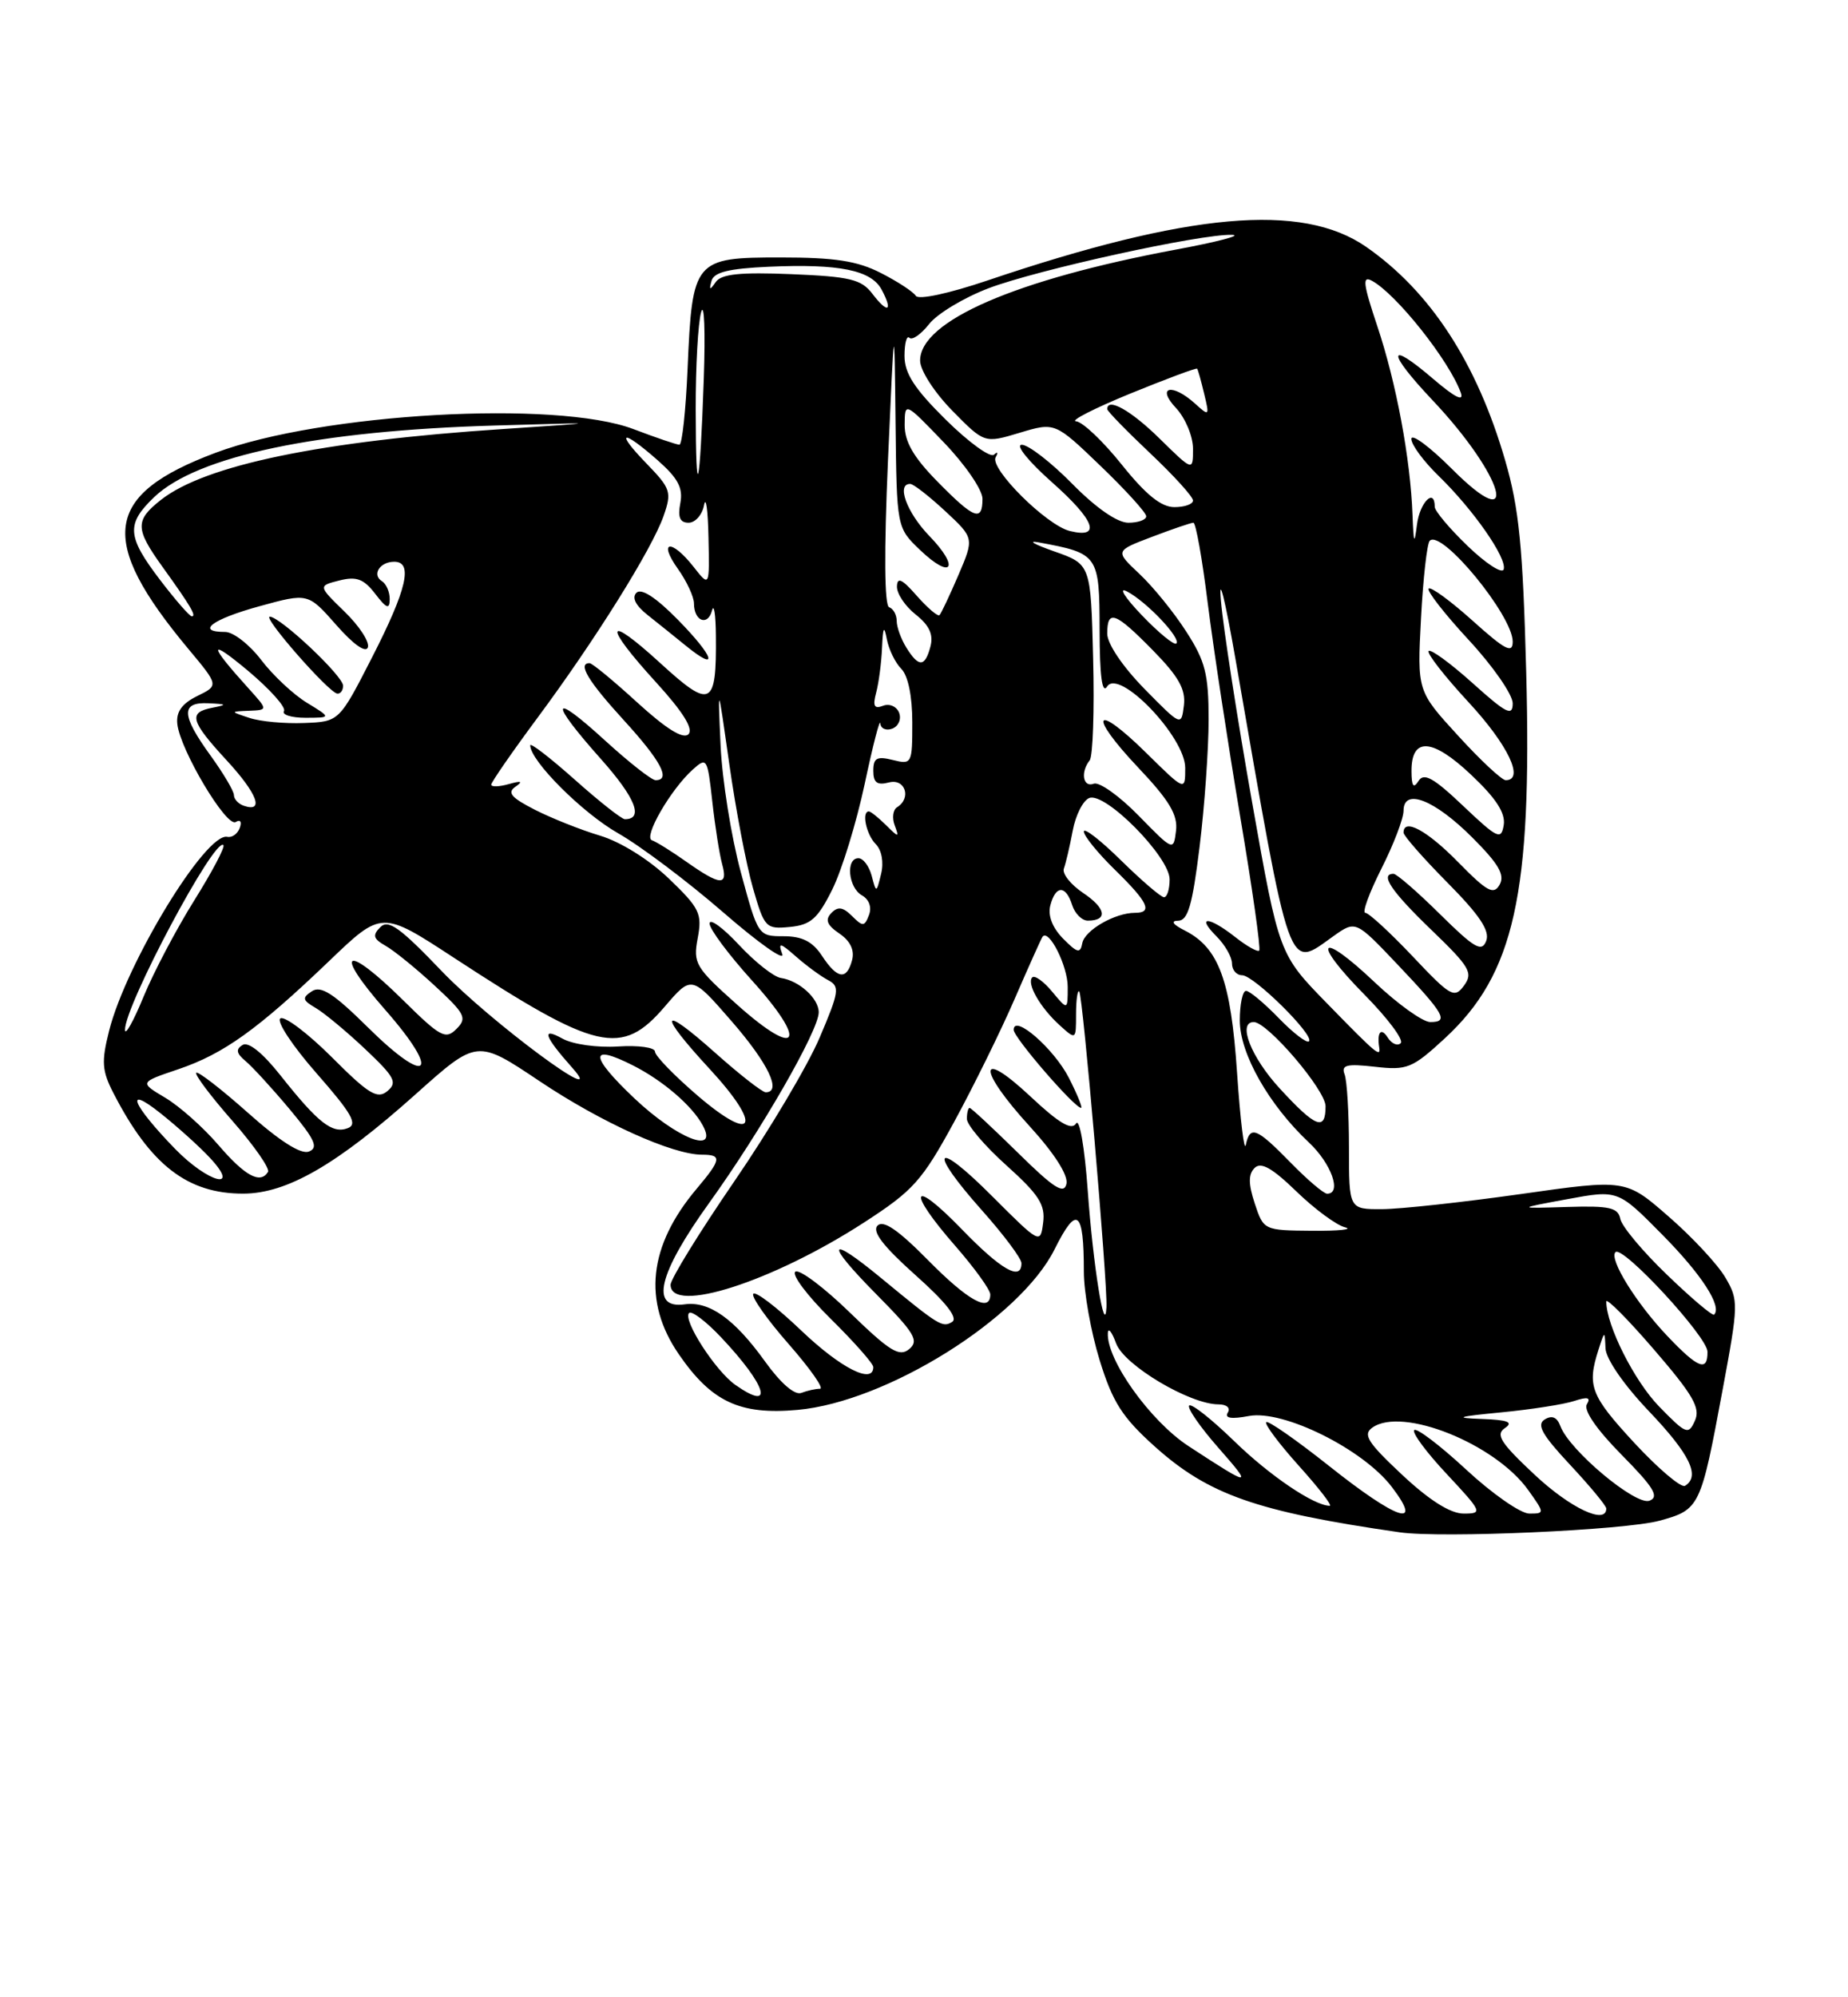 <?xml version="1.0" encoding="UTF-8" standalone="no"?>
<!DOCTYPE svg PUBLIC "-//W3C//DTD SVG 1.1//EN" "http://www.w3.org/Graphics/SVG/1.1/DTD/svg11.dtd" >
<svg xmlns="http://www.w3.org/2000/svg" xmlns:xlink="http://www.w3.org/1999/xlink" version="1.1" viewBox="0 0 237 256">
 <g >
 <path fill="currentColor"
d=" M 212.84 194.91 C 217.99 193.49 218.11 193.24 220.92 178.13 C 222.96 167.18 222.98 166.64 221.27 163.74 C 220.30 162.08 217.03 158.56 214.00 155.93 C 208.50 151.13 208.50 151.13 195.00 153.05 C 187.57 154.10 179.59 154.97 177.25 154.98 C 173.00 155.00 173.00 155.00 173.00 147.08 C 173.00 142.73 172.75 138.50 172.44 137.70 C 171.98 136.50 172.70 136.32 176.33 136.73 C 180.47 137.20 181.11 136.94 185.28 133.10 C 194.22 124.86 196.49 114.65 195.73 86.12 C 195.30 70.02 194.82 65.16 193.03 59.00 C 189.40 46.50 183.44 37.35 175.19 31.63 C 166.97 25.94 152.45 27.23 126.64 35.95 C 121.67 37.63 117.79 38.46 117.45 37.92 C 117.13 37.40 115.11 36.08 112.97 34.99 C 109.94 33.44 107.08 33.00 100.08 33.00 C 89.02 33.00 88.78 33.29 88.18 47.25 C 87.95 52.61 87.48 57.00 87.13 57.00 C 86.79 57.00 84.13 56.10 81.24 55.00 C 71.37 51.25 41.22 52.95 27.66 58.03 C 13.27 63.41 12.47 69.17 24.16 83.18 C 28.07 87.86 28.07 87.86 25.28 89.22 C 23.33 90.18 22.57 91.25 22.74 92.79 C 23.09 96.10 29.04 106.09 30.23 105.36 C 30.81 105.00 31.04 105.32 30.75 106.11 C 30.48 106.87 29.76 107.39 29.15 107.26 C 26.41 106.66 16.17 123.46 13.99 132.13 C 12.99 136.09 13.07 137.25 14.56 140.13 C 19.30 149.33 24.06 153.01 31.20 152.99 C 36.80 152.98 43.20 149.29 53.34 140.22 C 61.18 133.21 61.18 133.21 69.19 138.57 C 77.12 143.88 86.24 148.00 90.04 148.00 C 92.61 148.00 92.52 148.60 89.35 152.36 C 83.17 159.68 82.40 166.81 87.05 173.57 C 91.25 179.68 94.88 181.38 102.29 180.71 C 113.73 179.67 130.84 168.98 135.25 160.12 C 138.11 154.39 139.00 155.07 139.00 162.98 C 139.00 165.62 139.91 170.73 141.02 174.32 C 142.68 179.70 143.91 181.64 148.06 185.37 C 154.98 191.59 161.15 193.75 179.50 196.40 C 184.90 197.18 208.40 196.13 212.84 194.91 Z  M 170.48 187.92 C 166.27 184.58 162.63 182.04 162.39 182.28 C 162.14 182.52 164.02 185.03 166.56 187.86 C 169.11 190.69 170.90 193.00 170.54 193.00 C 168.54 193.00 162.83 189.14 158.27 184.70 C 155.40 181.91 152.81 179.86 152.51 180.15 C 152.22 180.45 153.89 182.88 156.24 185.55 C 160.73 190.66 160.53 190.65 152.42 185.35 C 147.51 182.14 141.88 174.26 142.08 170.86 C 142.12 170.11 142.60 170.71 143.14 172.19 C 144.16 174.98 152.59 180.00 156.26 180.00 C 157.32 180.00 157.84 180.46 157.46 181.06 C 157.02 181.78 157.91 181.92 160.18 181.49 C 164.58 180.67 174.81 185.74 178.50 190.59 C 182.61 195.98 179.19 194.84 170.48 187.92 Z  M 179.82 189.03 C 175.39 184.88 174.75 183.87 176.00 182.98 C 179.82 180.26 191.76 185.05 196.00 191.00 C 198.11 193.96 198.11 194.00 196.13 194.00 C 195.02 194.00 191.37 191.46 188.03 188.36 C 184.68 185.26 181.68 182.98 181.37 183.30 C 181.05 183.61 182.93 186.15 185.54 188.93 C 190.10 193.81 190.18 194.00 187.71 194.00 C 186.01 194.00 183.34 192.32 179.82 189.03 Z  M 196.82 189.03 C 192.44 184.93 191.76 183.87 193.00 183.04 C 194.13 182.28 193.39 181.99 190.00 181.87 C 186.40 181.74 186.89 181.57 192.50 181.03 C 196.35 180.66 200.57 180.00 201.88 179.57 C 203.62 179.00 204.05 179.11 203.51 179.99 C 203.05 180.74 204.75 183.21 207.96 186.46 C 212.10 190.65 212.83 191.85 211.54 192.35 C 209.79 193.02 201.27 185.90 200.12 182.80 C 199.69 181.64 199.04 181.36 198.10 181.94 C 197.03 182.60 197.77 183.91 201.36 187.75 C 203.91 190.48 206.00 193.00 206.00 193.35 C 206.00 195.48 201.40 193.31 196.82 189.03 Z  M 209.60 184.94 C 203.99 178.87 203.51 177.64 205.00 173.00 C 205.80 170.52 205.80 170.52 205.90 172.82 C 205.96 174.19 208.28 177.54 211.50 180.91 C 216.73 186.40 218.09 189.21 216.10 190.44 C 215.61 190.74 212.69 188.27 209.60 184.94 Z  M 212.79 180.29 C 209.61 177.04 206.00 169.87 206.00 166.82 C 206.00 166.31 208.76 169.08 212.13 172.99 C 217.14 178.80 218.10 180.46 217.37 182.09 C 216.54 183.95 216.25 183.84 212.79 180.29 Z  M 94.30 177.50 C 91.75 175.71 87.52 169.15 88.37 168.29 C 88.70 167.96 90.56 169.37 92.49 171.42 C 98.35 177.63 99.36 181.05 94.30 177.50 Z  M 98.11 174.50 C 94.19 169.04 90.95 166.74 87.81 167.18 C 83.33 167.80 84.42 163.25 90.95 154.18 C 97.60 144.94 105.00 132.07 105.00 129.75 C 105.00 127.97 102.48 125.69 100.15 125.35 C 99.24 125.22 96.81 123.30 94.75 121.09 C 92.69 118.88 91.00 117.66 91.00 118.37 C 91.00 119.08 93.44 122.35 96.42 125.65 C 103.67 133.66 102.45 135.82 94.61 128.84 C 89.18 124.00 88.87 123.49 89.48 120.24 C 90.07 117.10 89.73 116.40 85.78 112.61 C 83.22 110.16 79.59 107.90 76.96 107.11 C 74.51 106.38 70.74 104.88 68.60 103.79 C 65.56 102.24 65.01 101.59 66.10 100.84 C 67.11 100.14 66.87 100.04 65.25 100.50 C 64.01 100.85 63.00 100.88 63.00 100.57 C 63.00 100.26 65.65 96.43 68.89 92.06 C 76.34 82.03 83.64 70.34 85.11 66.11 C 86.17 63.07 86.02 62.62 82.93 59.43 C 78.84 55.21 79.72 54.93 84.33 58.98 C 86.95 61.29 87.62 62.54 87.25 64.48 C 86.90 66.30 87.20 67.00 88.31 67.00 C 89.16 67.00 90.06 65.99 90.29 64.75 C 90.53 63.51 90.79 65.37 90.86 68.88 C 91.00 75.27 91.00 75.27 88.93 72.63 C 86.10 69.04 84.35 69.28 86.93 72.90 C 88.07 74.50 89.00 76.50 89.00 77.35 C 89.00 79.61 90.77 80.31 91.31 78.26 C 91.56 77.29 91.79 78.75 91.81 81.50 C 91.90 90.58 91.18 90.94 84.70 85.01 C 77.60 78.52 77.28 79.95 84.15 87.47 C 87.60 91.25 88.96 93.44 88.29 94.11 C 87.62 94.78 85.46 93.44 81.75 90.06 C 78.71 87.28 75.95 85.00 75.61 85.00 C 74.04 85.00 75.41 87.29 80.00 92.31 C 84.77 97.53 86.08 100.00 84.08 100.00 C 83.57 100.00 80.65 97.70 77.58 94.90 C 70.62 88.54 70.36 89.76 77.07 97.29 C 81.50 102.26 82.59 105.00 80.14 105.00 C 79.73 105.00 76.83 102.71 73.70 99.92 C 70.56 97.13 68.00 95.15 68.00 95.53 C 68.00 97.51 74.69 104.20 79.27 106.80 C 82.14 108.43 88.20 112.99 92.73 116.92 C 97.26 120.86 100.68 123.27 100.32 122.29 C 99.77 120.75 100.02 120.79 102.09 122.61 C 103.42 123.78 105.26 125.13 106.19 125.62 C 107.73 126.43 107.64 127.07 105.11 133.01 C 103.59 136.58 98.67 144.86 94.17 151.42 C 89.68 157.97 86.00 163.94 86.00 164.67 C 86.00 168.48 99.09 164.28 110.81 156.69 C 117.12 152.61 118.25 151.35 122.36 143.81 C 124.86 139.22 128.37 132.10 130.15 127.98 C 131.93 123.87 133.53 120.31 133.70 120.07 C 134.51 118.99 136.94 123.82 136.93 126.50 C 136.93 129.50 136.93 129.50 134.94 127.11 C 133.85 125.79 132.70 124.97 132.39 125.27 C 131.62 126.04 133.40 129.15 135.91 131.42 C 137.99 133.30 138.00 133.30 138.00 129.99 C 138.00 128.16 138.19 126.85 138.41 127.08 C 138.87 127.55 142.06 164.49 141.90 167.55 C 141.69 171.56 140.18 162.15 139.50 152.61 C 139.10 147.06 138.45 143.28 138.00 144.00 C 137.43 144.93 135.81 143.97 132.11 140.50 C 125.36 134.19 125.34 137.02 132.08 144.39 C 135.21 147.82 137.01 150.63 136.77 151.73 C 136.46 153.13 135.17 152.31 130.54 147.75 C 127.32 144.59 124.54 142.00 124.35 142.00 C 124.16 142.00 124.00 142.63 124.00 143.41 C 124.00 144.18 126.28 146.87 129.07 149.37 C 133.24 153.12 134.08 154.42 133.78 156.72 C 133.43 159.48 133.37 159.45 127.21 153.29 C 119.79 145.86 118.91 147.26 126.00 155.21 C 128.75 158.30 131.00 161.31 131.00 161.91 C 131.00 164.26 128.38 162.76 123.31 157.52 C 116.85 150.86 116.23 152.51 122.50 159.68 C 124.97 162.51 127.00 165.31 127.00 165.91 C 127.00 168.29 124.17 166.74 119.01 161.51 C 115.19 157.64 113.28 156.33 112.54 157.09 C 111.81 157.84 113.26 159.73 117.40 163.43 C 121.32 166.92 122.90 168.94 122.11 169.43 C 120.86 170.20 120.44 169.94 112.94 163.76 C 106.11 158.14 105.79 159.22 112.33 165.83 C 117.30 170.85 117.90 171.84 116.60 172.92 C 115.34 173.96 114.12 173.21 109.04 168.28 C 105.71 165.04 102.55 162.66 102.01 162.99 C 101.47 163.33 103.50 166.04 106.52 169.02 C 109.53 171.99 112.00 174.78 112.00 175.22 C 112.00 177.48 107.84 175.38 102.77 170.55 C 99.63 167.55 96.85 165.43 96.60 165.84 C 96.35 166.24 98.40 169.15 101.16 172.29 C 103.91 175.43 105.72 178.00 105.16 178.00 C 104.61 178.00 103.54 178.24 102.77 178.53 C 101.92 178.86 100.13 177.31 98.11 174.50 Z  M 137.08 138.15 C 135.16 134.40 130.00 129.91 130.00 132.00 C 130.00 132.98 137.80 142.00 138.65 142.00 C 138.86 142.00 138.16 140.27 137.08 138.15 Z  M 86.98 79.48 C 84.16 76.60 82.25 75.35 81.62 75.98 C 81.00 76.60 81.52 77.62 83.08 78.85 C 84.41 79.90 86.62 81.68 88.00 82.80 C 92.24 86.24 91.61 84.20 86.98 79.48 Z  M 213.84 171.25 C 209.83 167.03 206.31 161.35 207.18 160.49 C 208.09 159.57 218.96 171.32 218.98 173.25 C 219.01 175.87 217.78 175.40 213.84 171.25 Z  M 213.81 163.41 C 210.69 160.42 207.99 157.19 207.80 156.23 C 207.51 154.78 206.43 154.53 200.98 154.70 C 194.50 154.90 194.50 154.90 201.00 153.70 C 207.50 152.50 207.50 152.50 213.18 158.25 C 218.22 163.34 220.88 167.45 219.83 168.50 C 219.63 168.70 216.92 166.41 213.81 163.41 Z  M 160.92 154.26 C 160.09 151.73 160.08 150.52 160.90 149.70 C 161.71 148.89 163.14 149.69 166.25 152.70 C 168.59 154.97 171.40 157.04 172.50 157.31 C 173.60 157.58 171.70 157.78 168.28 157.75 C 162.09 157.70 162.05 157.68 160.92 154.26 Z  M 165.50 149.00 C 161.14 144.54 160.31 144.21 159.77 146.75 C 159.57 147.71 159.06 143.56 158.65 137.51 C 157.85 125.65 156.31 121.48 151.95 119.27 C 150.40 118.49 150.09 118.02 151.09 118.01 C 152.35 118.00 152.92 116.02 153.84 108.56 C 154.48 103.37 155.00 96.03 155.00 92.25 C 155.00 86.40 154.58 84.74 152.13 80.95 C 150.56 78.50 147.86 75.18 146.13 73.56 C 142.99 70.61 142.99 70.61 147.74 68.81 C 150.36 67.81 152.75 67.00 153.05 67.00 C 153.36 67.00 154.18 71.61 154.88 77.25 C 155.59 82.89 157.45 95.14 159.02 104.48 C 160.60 113.81 161.71 121.63 161.49 121.84 C 161.28 122.05 159.90 121.28 158.42 120.11 C 155.01 117.43 153.36 117.36 156.00 120.00 C 157.10 121.10 158.00 122.67 158.00 123.50 C 158.00 124.33 158.58 125.00 159.30 125.00 C 160.80 125.00 168.62 132.72 167.87 133.47 C 167.59 133.74 165.84 132.40 163.99 130.49 C 162.13 128.57 160.25 127.00 159.80 127.00 C 159.36 127.00 159.00 128.71 159.00 130.80 C 159.00 135.05 162.73 141.62 167.87 146.44 C 170.74 149.13 172.12 153.00 170.20 153.00 C 169.76 153.00 167.65 151.20 165.50 149.00 Z  M 22.45 147.25 C 16.94 141.58 15.87 138.93 20.61 142.71 C 22.75 144.41 25.59 146.97 26.92 148.40 C 30.96 152.72 26.71 151.63 22.45 147.25 Z  M 28.00 146.75 C 26.07 144.50 23.01 141.78 21.19 140.70 C 17.88 138.73 17.88 138.73 22.86 137.05 C 28.70 135.07 33.04 131.96 42.23 123.16 C 48.96 116.71 48.96 116.71 58.23 122.77 C 76.58 134.76 79.72 135.48 85.27 129.00 C 88.70 125.00 88.70 125.00 93.85 130.92 C 98.52 136.29 100.30 140.00 98.20 140.00 C 97.76 140.00 94.83 137.71 91.70 134.92 C 84.66 128.64 84.30 129.75 91.02 137.02 C 97.83 144.39 96.80 146.70 89.50 140.46 C 86.48 137.87 84.00 135.32 84.00 134.79 C 84.00 134.25 81.87 133.96 79.25 134.13 C 76.59 134.30 73.46 133.86 72.13 133.12 C 69.37 131.59 69.78 132.80 73.40 136.87 C 78.32 142.40 62.86 130.96 56.64 124.46 C 51.28 118.86 49.80 117.80 48.77 118.84 C 47.74 119.88 47.87 120.33 49.44 121.22 C 50.51 121.82 53.35 124.12 55.74 126.33 C 59.66 129.95 59.94 130.49 58.54 131.88 C 57.15 133.28 56.48 132.92 51.72 128.22 C 44.27 120.86 42.63 121.72 49.40 129.43 C 56.66 137.70 54.96 139.38 47.15 131.65 C 42.79 127.34 41.16 126.29 40.00 127.05 C 38.71 127.90 38.78 128.20 40.50 129.20 C 41.60 129.85 44.46 132.22 46.85 134.48 C 50.63 138.05 51.00 138.75 49.68 139.85 C 48.40 140.92 47.28 140.24 42.56 135.51 C 39.47 132.43 36.50 130.19 35.96 130.53 C 35.41 130.87 37.49 134.03 40.59 137.56 C 45.12 142.72 45.91 144.10 44.60 144.60 C 42.62 145.36 40.80 143.93 35.98 137.85 C 33.68 134.94 31.85 133.47 31.10 133.94 C 30.22 134.48 30.31 135.02 31.48 135.99 C 32.35 136.71 34.89 139.48 37.12 142.14 C 40.40 146.06 40.88 147.11 39.61 147.60 C 38.59 147.99 35.87 146.26 31.81 142.64 C 28.38 139.59 25.39 137.28 25.17 137.50 C 24.94 137.73 27.03 140.50 29.81 143.67 C 32.58 146.83 34.64 149.78 34.37 150.21 C 33.38 151.80 31.42 150.73 28.00 146.75 Z  M 81.36 140.78 C 75.60 135.33 75.53 133.70 81.18 136.56 C 85.00 138.49 88.77 141.72 90.13 144.25 C 92.18 148.05 86.80 145.92 81.36 140.78 Z  M 164.13 139.52 C 160.44 135.52 158.67 131.00 160.79 131.00 C 162.56 131.00 170.00 139.71 170.00 141.79 C 170.00 145.02 168.75 144.54 164.13 139.52 Z  M 170.23 128.65 C 164.03 122.31 164.03 122.31 160.59 102.90 C 158.70 92.23 156.89 80.58 156.58 77.00 C 156.27 73.42 157.11 76.80 158.45 84.50 C 165.62 125.73 165.08 124.21 171.02 119.98 C 173.86 117.97 173.86 117.97 179.18 123.57 C 185.27 129.99 185.85 131.00 183.43 131.00 C 182.47 131.00 179.26 128.70 176.29 125.89 C 169.17 119.15 168.09 120.50 175.00 127.50 C 177.96 130.50 180.05 133.29 179.64 133.70 C 179.23 134.11 178.47 133.78 177.96 132.97 C 177.12 131.65 176.57 132.30 176.88 134.25 C 177.09 135.58 176.52 135.10 170.23 128.65 Z  M 16.03 132.00 C 16.00 128.88 27.54 107.21 28.65 108.32 C 28.89 108.56 27.21 111.73 24.93 115.38 C 22.65 119.02 19.71 124.59 18.41 127.75 C 17.11 130.91 16.04 132.82 16.03 132.00 Z  M 181.16 122.57 C 178.26 119.51 175.53 117.00 175.10 117.00 C 174.66 117.00 175.59 114.46 177.15 111.36 C 178.72 108.26 180.00 104.91 180.00 103.92 C 180.00 100.94 183.97 102.49 188.84 107.37 C 192.19 110.72 193.02 112.14 192.33 113.38 C 191.56 114.75 190.74 114.31 187.00 110.50 C 183.01 106.43 180.00 104.81 180.00 106.72 C 180.00 107.12 182.54 110.01 185.64 113.14 C 189.77 117.31 191.10 119.31 190.60 120.60 C 190.03 122.08 189.11 121.55 184.68 117.18 C 181.80 114.33 179.11 112.00 178.72 112.00 C 176.92 112.00 178.43 114.24 183.55 119.17 C 188.50 123.93 188.95 124.69 187.76 126.32 C 186.52 128.01 186.04 127.74 181.16 122.57 Z  M 105.41 122.50 C 104.21 120.68 102.88 120.00 100.49 120.00 C 97.24 120.00 97.21 119.95 95.00 111.77 C 93.78 107.25 92.61 99.94 92.41 95.52 C 92.05 87.50 92.05 87.50 93.54 98.00 C 94.36 103.78 95.72 110.89 96.56 113.81 C 98.03 118.92 98.21 119.11 101.30 118.81 C 103.97 118.55 104.87 117.76 106.74 114.00 C 107.97 111.52 109.83 105.45 110.89 100.50 C 111.94 95.55 112.84 92.05 112.90 92.72 C 112.95 93.39 113.65 93.69 114.44 93.39 C 115.23 93.08 115.62 92.17 115.31 91.36 C 115.00 90.55 114.07 90.14 113.25 90.46 C 112.11 90.90 111.90 90.50 112.37 88.76 C 112.70 87.52 113.04 84.92 113.12 83.00 C 113.24 80.36 113.38 80.09 113.73 81.91 C 113.98 83.24 114.82 84.96 115.59 85.73 C 116.46 86.60 117.00 89.24 117.00 92.59 C 117.00 97.90 116.94 98.02 114.50 97.41 C 112.45 96.90 112.00 97.15 112.00 98.80 C 112.00 100.32 112.49 100.68 114.00 100.29 C 116.09 99.74 116.93 102.31 115.04 103.47 C 114.52 103.80 114.38 104.84 114.74 105.78 C 115.34 107.38 115.26 107.38 113.62 105.75 C 112.65 104.79 111.66 104.00 111.43 104.00 C 110.47 104.00 111.09 106.95 112.30 108.18 C 113.08 108.96 113.36 110.52 113.00 112.00 C 112.39 114.49 112.38 114.49 111.79 112.25 C 111.46 111.01 110.70 110.00 110.09 110.00 C 108.43 110.00 108.79 113.78 110.54 114.76 C 111.46 115.28 111.83 116.29 111.44 117.29 C 110.87 118.78 110.65 118.79 109.27 117.41 C 108.10 116.25 107.46 116.15 106.61 117.03 C 105.79 117.89 106.05 118.57 107.64 119.65 C 109.04 120.59 109.61 121.78 109.28 123.05 C 108.59 125.68 107.38 125.50 105.41 122.50 Z  M 136.33 120.30 C 134.96 118.90 134.36 117.34 134.70 116.05 C 135.38 113.44 136.68 113.42 137.50 116.00 C 137.85 117.10 138.75 118.00 139.51 118.00 C 142.11 118.00 141.85 116.42 138.92 114.46 C 137.31 113.38 136.19 111.97 136.44 111.32 C 136.68 110.67 137.19 108.50 137.57 106.49 C 137.94 104.48 138.90 102.59 139.70 102.28 C 141.76 101.49 150.00 109.83 150.00 112.71 C 150.00 113.97 149.68 115.00 149.28 115.00 C 148.89 115.00 146.42 112.88 143.78 110.29 C 141.15 107.70 139.00 106.03 139.00 106.58 C 139.00 107.14 140.80 109.35 143.00 111.50 C 147.26 115.66 147.88 117.00 145.55 117.00 C 142.98 117.00 139.11 119.23 138.80 120.89 C 138.55 122.25 138.16 122.15 136.33 120.30 Z  M 88.05 110.47 C 86.16 109.13 84.16 107.89 83.61 107.70 C 82.47 107.32 85.98 101.23 88.82 98.66 C 90.65 97.01 90.73 97.14 91.35 102.73 C 91.70 105.90 92.27 109.51 92.61 110.75 C 93.40 113.59 92.39 113.53 88.05 110.47 Z  M 146.02 104.54 C 143.56 102.02 140.97 100.18 140.27 100.45 C 138.89 100.98 138.54 98.98 139.75 97.45 C 140.16 96.93 140.36 91.06 140.19 84.41 C 139.89 72.32 139.89 72.32 135.19 70.67 C 132.61 69.76 131.72 69.25 133.21 69.52 C 140.87 70.93 141.00 71.11 141.02 80.73 C 141.03 86.63 141.34 89.01 141.98 88.00 C 143.49 85.60 152.00 94.44 152.00 98.42 C 152.00 101.42 152.00 101.42 147.02 96.52 C 140.32 89.92 139.44 91.47 145.96 98.37 C 149.97 102.60 151.07 104.45 150.82 106.48 C 150.50 109.10 150.47 109.09 146.02 104.54 Z  M 187.65 103.30 C 183.85 99.69 182.61 99.00 181.92 100.10 C 181.27 101.12 181.03 100.78 181.02 98.86 C 180.99 94.44 183.68 94.59 188.66 99.30 C 191.86 102.31 193.09 104.21 192.85 105.74 C 192.53 107.71 192.07 107.49 187.65 103.30 Z  M 31.25 103.27 C 30.56 103.03 30.00 102.42 30.00 101.91 C 30.00 101.40 28.65 99.12 27.00 96.84 C 23.23 91.64 23.17 89.96 26.75 90.14 C 29.11 90.25 29.18 90.33 27.25 90.71 C 24.11 91.31 24.40 92.40 29.10 97.49 C 33.01 101.73 33.93 104.19 31.25 103.27 Z  M 186.98 94.28 C 181.75 88.57 181.75 88.57 182.24 79.25 C 182.51 74.13 183.01 69.66 183.36 69.31 C 184.87 67.79 194.00 78.89 194.00 82.24 C 194.00 83.82 193.03 83.31 188.86 79.56 C 186.03 77.02 183.50 75.17 183.22 75.44 C 182.95 75.72 185.26 78.68 188.36 82.03 C 191.46 85.37 194.00 89.03 194.00 90.15 C 194.00 91.86 193.18 91.45 188.86 87.56 C 186.03 85.02 183.50 83.17 183.22 83.44 C 182.95 83.72 185.26 86.68 188.36 90.03 C 193.41 95.48 195.56 100.00 193.10 100.00 C 192.61 100.00 189.85 97.43 186.98 94.28 Z  M 32.00 92.02 C 29.50 91.20 29.50 91.20 31.94 91.10 C 34.37 91.00 34.37 91.00 31.89 88.25 C 26.73 82.55 26.67 81.70 31.73 85.91 C 34.60 88.31 36.71 90.66 36.42 91.14 C 36.12 91.61 37.37 92.00 39.19 92.00 C 42.50 91.99 42.50 91.99 39.37 90.08 C 37.64 89.03 35.00 86.56 33.50 84.59 C 31.99 82.61 29.92 81.00 28.88 81.00 C 25.03 81.00 27.20 79.37 33.25 77.71 C 39.50 75.99 39.50 75.99 43.13 80.11 C 45.32 82.61 46.92 83.73 47.18 82.97 C 47.41 82.27 46.07 80.22 44.19 78.40 C 40.79 75.09 40.79 75.09 43.53 74.40 C 45.72 73.85 46.65 74.20 48.12 76.11 C 49.57 78.00 49.96 78.15 49.98 76.81 C 49.99 75.88 49.54 74.84 48.98 74.49 C 47.66 73.67 48.71 72.00 50.56 72.00 C 53.00 72.00 52.18 75.53 47.75 84.19 C 43.50 92.50 43.50 92.50 39.00 92.67 C 36.52 92.77 33.38 92.48 32.00 92.02 Z  M 44.00 87.89 C 44.00 86.64 36.00 79.11 34.61 79.04 C 33.58 78.99 42.13 88.75 43.25 88.90 C 43.66 88.95 44.00 88.50 44.00 87.89 Z  M 146.75 88.27 C 143.97 85.43 142.00 82.51 142.00 81.22 C 142.00 78.05 143.02 78.43 147.87 83.37 C 151.16 86.72 152.08 88.36 151.83 90.42 C 151.50 93.10 151.49 93.09 146.75 88.27 Z  M 116.24 83.01 C 115.56 81.92 115.00 80.38 115.00 79.60 C 115.00 78.81 114.57 78.02 114.03 77.83 C 113.42 77.62 113.37 70.75 113.88 59.00 C 114.70 40.50 114.70 40.50 114.85 54.06 C 115.00 67.63 115.00 67.63 117.99 70.49 C 122.08 74.40 123.15 72.78 119.18 68.69 C 116.28 65.69 114.92 61.96 116.75 62.03 C 117.16 62.04 119.17 63.61 121.22 65.51 C 124.94 68.97 124.94 68.97 122.91 73.72 C 121.79 76.32 120.70 78.63 120.49 78.84 C 120.28 79.06 118.97 77.94 117.58 76.37 C 115.68 74.20 115.06 73.91 115.03 75.18 C 115.01 76.10 116.10 77.72 117.45 78.78 C 119.17 80.14 119.73 81.33 119.33 82.85 C 118.63 85.52 117.83 85.57 116.24 83.01 Z  M 146.44 78.86 C 144.27 76.60 143.40 75.22 144.50 75.79 C 147.00 77.07 151.51 81.82 150.86 82.48 C 150.59 82.74 148.60 81.12 146.44 78.86 Z  M 20.55 74.36 C 16.28 68.76 16.16 67.18 19.76 63.73 C 25.28 58.44 40.73 55.20 63.50 54.54 C 77.50 54.13 77.50 54.13 64.50 54.99 C 41.19 56.53 26.31 59.61 20.64 64.07 C 17.31 66.69 17.33 67.77 20.80 72.60 C 24.42 77.63 25.24 79.00 24.60 79.00 C 24.32 79.00 22.50 76.91 20.55 74.36 Z  M 188.24 70.00 C 185.91 67.76 184.00 65.49 184.00 64.96 C 184.00 62.46 182.08 64.39 181.72 67.25 C 181.39 69.91 181.29 69.68 181.15 66.00 C 180.89 58.82 179.06 49.04 176.64 41.82 C 174.81 36.35 174.68 35.30 175.95 35.99 C 179.08 37.69 185.85 46.21 187.34 50.33 C 187.78 51.54 186.61 50.96 183.82 48.58 C 177.87 43.48 177.81 45.04 183.72 51.30 C 192.91 61.02 195.18 69.09 186.20 60.10 C 183.34 57.24 181.00 55.51 181.00 56.26 C 181.00 57.00 182.57 59.13 184.50 61.00 C 188.95 65.32 193.31 71.57 192.84 72.98 C 192.64 73.58 190.57 72.24 188.24 70.00 Z  M 137.20 68.06 C 134.21 67.33 126.88 60.04 127.69 58.60 C 128.04 58.00 127.94 57.85 127.47 58.28 C 127.00 58.70 124.23 56.69 121.31 53.81 C 117.28 49.83 116.00 47.86 116.00 45.62 C 116.00 43.99 116.28 42.95 116.63 43.30 C 116.98 43.65 118.12 42.85 119.16 41.53 C 120.20 40.21 123.62 38.15 126.77 36.95 C 133.04 34.57 154.01 29.97 158.00 30.10 C 159.38 30.15 156.14 31.00 150.81 31.99 C 130.25 35.83 118.00 41.14 118.00 46.22 C 118.00 47.46 119.81 50.27 122.12 52.63 C 126.25 56.83 126.25 56.83 130.77 55.47 C 135.30 54.11 135.30 54.11 141.15 59.73 C 144.37 62.82 147.00 65.72 147.00 66.17 C 147.00 66.63 145.97 67.00 144.71 67.00 C 143.29 67.00 140.56 65.11 137.50 62.00 C 134.79 59.25 131.88 57.00 131.04 57.01 C 130.18 57.02 131.91 59.15 134.90 61.80 C 140.43 66.70 141.30 69.07 137.20 68.06 Z  M 120.21 61.71 C 117.15 58.60 116.01 56.61 116.02 54.46 C 116.04 51.50 116.04 51.50 121.02 56.68 C 123.76 59.52 126.00 62.78 126.00 63.93 C 126.00 66.93 124.93 66.52 120.21 61.71 Z  M 143.86 59.55 C 141.46 56.55 138.82 54.05 138.00 54.00 C 137.18 53.95 140.29 52.36 144.92 50.46 C 149.56 48.57 153.43 47.12 153.53 47.26 C 153.64 47.39 154.04 48.84 154.43 50.47 C 155.13 53.35 155.09 53.39 153.25 51.72 C 150.30 49.06 148.24 49.56 150.83 52.31 C 152.02 53.59 153.00 55.93 153.00 57.52 C 153.00 60.42 153.00 60.42 148.71 56.21 C 145.04 52.60 142.00 50.90 142.00 52.44 C 142.00 52.69 144.47 55.23 147.50 58.09 C 150.53 60.95 153.00 63.67 153.00 64.15 C 153.00 64.62 151.93 65.00 150.61 65.00 C 148.92 65.00 146.95 63.41 143.86 59.55 Z  M 89.22 52.50 C 89.21 47.00 89.52 41.38 89.92 40.00 C 90.32 38.62 90.47 42.45 90.26 48.50 C 89.76 63.00 89.24 65.00 89.22 52.50 Z  M 111.87 37.64 C 110.46 35.80 109.01 35.45 101.49 35.14 C 94.94 34.87 92.51 35.12 91.80 36.14 C 91.03 37.24 90.92 37.21 91.25 36.00 C 91.55 34.89 93.46 34.42 98.58 34.19 C 107.63 33.79 111.73 34.62 113.07 37.13 C 114.57 39.94 113.85 40.25 111.87 37.64 Z "/>
</g>
</svg>